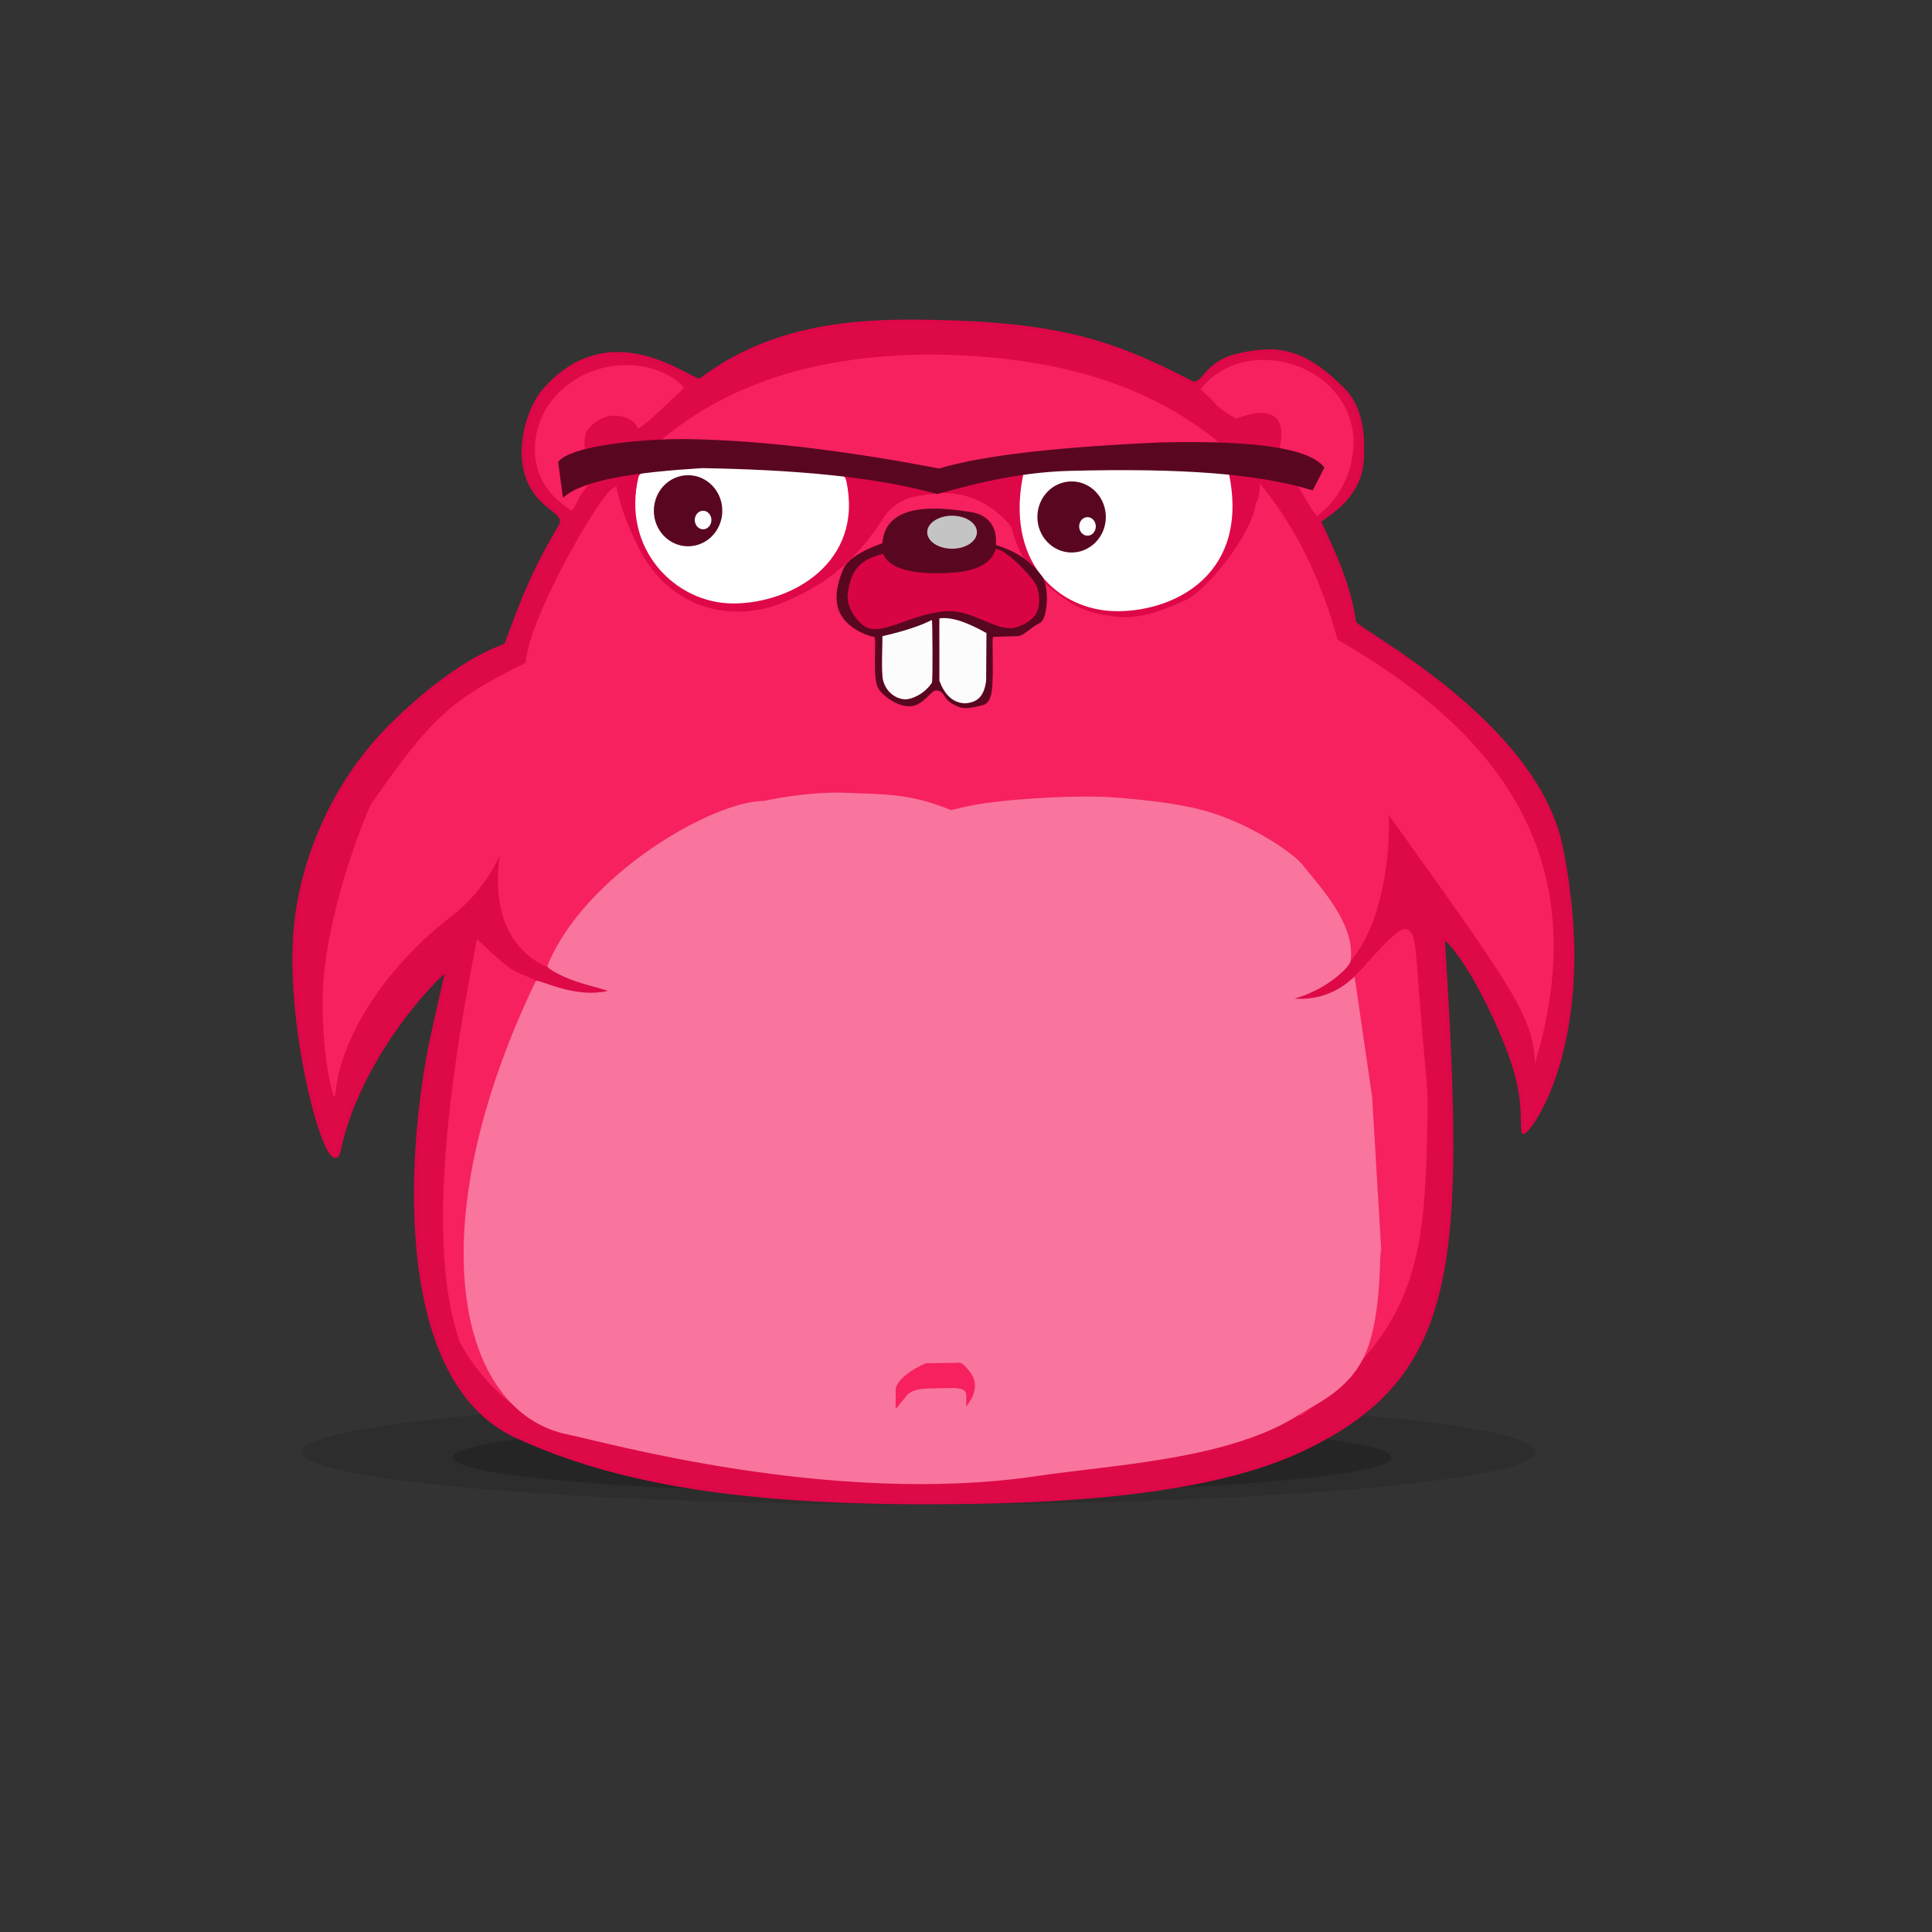 <?xml version="1.0" encoding="UTF-8" standalone="no"?>
<!DOCTYPE svg PUBLIC "-//W3C//DTD SVG 1.1//EN" "http://www.w3.org/Graphics/SVG/1.1/DTD/svg11.dtd">
<svg width="100%" height="100%" viewBox="0 0 580 580" version="1.1" xmlns="http://www.w3.org/2000/svg" xmlns:xlink="http://www.w3.org/1999/xlink" xml:space="preserve" xmlns:serif="http://www.serif.com/" style="fill-rule:evenodd;clip-rule:evenodd;stroke-linecap:round;stroke-linejoin:round;stroke-miterlimit:1.5;">
    <rect x="0" y="0" width="580" height="580" fill="#333333" stroke="none"/>
    <g transform="matrix(1.331,0,0,1.602,-88.949,-351.386)">
        <ellipse cx="274.07" cy="491.409" rx="139.102" ry="9.896" style="fill-opacity:0.11;"/>
    </g>
    <g id="_-Elipse-" serif:id="(Elipse)" transform="matrix(1.013,0,0,1.092,-0.858,-99.088)">
        <ellipse cx="274.07" cy="491.409" rx="139.102" ry="9.896" style="fill-opacity:0.184;"/>
    </g>
    <g transform="matrix(1,0,0,0.953,-14.649,3.563)">
        <path d="M294.078,97.517C332.258,98.22 348.803,103.9 371.985,116.563C376.079,118.799 375.853,110.734 385.975,108.214C398.299,105.146 406.093,106.566 417.79,118.824C424.152,125.492 423.816,135.592 423.559,141.039C422.919,154.557 410.314,159.669 410.754,160.641C415.087,170.219 419.817,181.11 421.257,192.286C421.57,194.71 475.765,223.397 483.357,263.314C495.259,325.893 472.061,355.247 471.888,352.803C471.428,346.299 472.542,340.031 466.608,324.685C457.084,300.055 447.766,289.833 447.898,292.059C453.911,393.703 452.657,429.642 405.591,452.938C378.094,466.547 335.502,469.651 292.296,469.621C237.258,469.582 200.036,463.359 169.759,448.799C131.519,430.41 137.477,354.007 144.991,320.009C146.945,311.167 148.289,303.901 148.995,302.062C150.124,299.12 123.102,325.979 116.419,358.662C113.925,370.856 100.16,320.938 103.456,287.463C103.764,284.334 106.477,250.123 134.067,222.7C155.254,201.641 166.267,200.187 166.595,199.235C173.882,178.13 177.223,172.189 182.674,162.2C185.194,157.585 178.501,157.486 174.284,149.645C169.012,139.843 172.905,125.256 177.986,119.177C198.695,94.404 222.97,117.558 224.973,115.947C247.825,97.563 275.312,97.172 294.078,97.517Z" style="fill:rgb(221,10,71);stroke:rgb(221,7,71);stroke-width:1.02px;"/>
    </g>
    <g>
        <g transform="matrix(1,0,0,1,-12.293,53.688)">
            <path d="M173.173,240.744C166.627,237.17 168.133,240.436 155.505,228.201C144.983,280.983 141.474,323.85 150.32,349.247C157.235,361.76 167.403,371.313 182.413,376.462L403.037,371.217C437.2,344.929 440.082,325.277 440.794,283.794C440.831,281.648 441.1,275.892 440.409,268.836C436.791,231.904 438.17,226.629 434.571,225.263C431.463,224.084 420.866,238.342 417.715,240.488C412.848,243.801 414.212,251.068 411.805,251.447C409.86,251.753 398.204,256.905 380.342,259.897C322.372,269.608 181.429,258.982 173.173,240.744Z" style="fill:rgb(247,33,95);"/>
        </g>
        <path d="M401.542,192.035C384.508,129.945 340.043,107.063 280.013,106.431C240.861,106.512 207.701,117.463 184.505,146.492C182.142,144.909 158.562,185.129 157.857,198.976C135.295,210.023 129.373,215.514 111.212,241.695C111.212,241.695 100.41,266.053 97.516,290.205C95.007,311.138 100.321,332.673 100.639,328.771C102.015,311.912 115.194,290.776 135.603,274.983C147.209,266.001 150.293,255.326 150.025,257.051C149.187,262.458 147.112,282.22 163.803,290.139C165.466,290.928 185.252,284.649 186.625,287.094L343.961,320.665L403.815,290.127C411.837,282.876 417.348,265.503 416.991,244.757C454.302,296.935 460.26,305.025 460.803,319.293C479.374,257.512 449.929,219.853 401.542,192.035Z" style="fill:rgb(247,33,95);"/>
        <g transform="matrix(1,0,0,1,-0.274,-13.862)">
            <path d="M188.393,123.469C195.02,123.469 201.359,125.721 205.475,130.021C205.896,130.46 202.039,133.571 198.526,137.034C197.118,138.422 191.775,143.198 191.615,142.35C190.991,139.054 182.179,135.656 176.584,143.071C175.401,144.639 175.417,150.261 177.103,152.679C178.122,154.142 180.089,154.901 179.309,156.03C176.46,160.153 176.204,160.257 174.772,162.227C173.963,163.34 172.34,167.455 171.768,167.085C165.374,162.947 160.856,157.306 160.856,148.727C160.856,134.787 173.195,123.469 188.393,123.469Z" style="fill:rgb(247,33,95);"/>
        </g>
        <g transform="matrix(1.188,0,0,1.204,-76.598,-32.13)">
            <path d="M383.675,116.438C396.276,116.438 406.507,125.588 406.507,136.857C406.507,143.991 403.205,150.905 397.467,155.239C397.004,155.588 394.873,152.015 392.78,148.305C390.586,144.415 387.178,141.031 387.244,140.816C392.622,123.278 375.54,131.803 376.893,131.112C377.06,131.027 373.448,129.515 371.602,127.345C370.063,125.535 367.763,123.858 367.879,123.709C371.42,119.2 377.127,116.438 383.675,116.438Z" style="fill:rgb(247,33,95);"/>
        </g>
    </g>
    <g transform="matrix(1.039,0,0,1,-22.486,-10.497)">
        <path d="M395.662,310.29C399.9,308.843 397.968,309.65 401.997,307.696C405.795,305.854 411.708,300.983 411.931,298.791C411.949,298.616 411.976,298.171 411.988,297.995C412.755,287.108 402.692,276.354 398.026,270.153C395.348,266.594 383.741,258.451 371.79,254.514C364.067,251.969 354.189,250.778 344.199,249.94C334.226,249.103 316.836,250.09 306.474,251.587C300.618,252.433 296.656,253.803 296.283,253.642C284.285,248.473 276.123,249.005 266.695,248.523C255.141,247.933 242.351,250.941 242.351,250.941C227.695,250.941 190.599,272.979 179.797,300.45C179.527,301.136 183.79,303.634 188.195,305.163C192.683,306.721 197.802,307.863 197.099,308.023C188.213,310.038 179.542,305.461 177.062,305.013C176.688,304.945 176.53,304.838 176.454,305.002C142.125,379.185 153.652,434.649 185.946,441.199C195.198,443.075 261.95,462.808 321.356,453.6C342.867,450.266 377.472,448.673 397.452,434.897C401.327,432.225 411.781,427.87 416.303,416.54C421.196,404.282 420.039,385.126 420.739,385.978L418.101,339.756L413.042,303.735C407.439,309.068 401.612,310.691 395.662,310.29Z" style="fill:rgb(249,117,157);"/>
    </g>
    <g transform="matrix(1.01,0,0,1.502,-1.88,-202.029)">
        <path d="M289.206,415.508C289.62,415.085 293.828,411.776 290.161,408.734C289.559,408.235 287.757,406.533 286.563,406.895L277.045,406.979C271.447,408.643 268.328,410.697 268.096,412.14L268.071,416.151L271.882,413.045C274.059,412.045 276.644,412.005 280.89,411.991C283.395,411.982 286.974,411.684 288.548,412.473C289.662,413.031 288.649,416.078 289.206,415.508Z" style="fill:rgb(247,33,95);"/>
    </g>
    <g id="_-Curva-" serif:id="(Curva)" transform="matrix(0.995,0,0,0.841,1.968,17.748)">
        <path d="M377.537,139.515L281.817,149.149L182.747,137.829C182.771,153.319 186.483,164.789 191.094,175.279C201.151,197.911 220.404,200.486 233.379,194.386C245.319,188.738 255.207,180.983 264.419,164.076C269.264,155.186 276.168,155.956 281.432,154.885C288.659,154.64 296.205,157.24 303.034,166.736C303.133,166.873 304.253,172.019 305.511,175.096C309.783,185.544 317.911,191.827 321.555,194.405C325.968,197.525 331.184,198.673 335.558,199.115C343.17,199.883 350.459,195.899 356.052,192.942C360.851,190.404 375.129,171.865 377.001,158.345C378.829,155.716 377.908,147.008 377.537,139.515Z" style="fill:rgb(222,8,72);"/>
    </g>
    <path d="M191.72,143.061C192.98,137.916 251.757,133.782 254.049,144.307C259.364,168.717 237.816,181.16 220.116,181.16C202.416,181.16 186.491,164.418 191.72,143.061Z" style="fill:white;"/>
    <g transform="matrix(1,0,0,1,115.307,2.327)">
        <path d="M192.13,138.963C193.309,133.8 251.35,129.101 253.581,139.638C259.939,169.66 237.816,181.16 220.116,181.16C202.416,181.16 185.917,166.182 192.13,138.963Z" style="fill:white;"/>
    </g>
    <path d="M291.737,153.767C295.313,154.373 299.538,156.893 298.969,163.598C298.963,163.675 303.637,164.829 307.479,167.692C310.468,169.918 311.085,170.876 312.622,172.743C315.244,175.928 314.492,185.776 312.297,186.94C308.459,188.974 307.487,190.946 305.271,190.981C303.522,191.008 299.335,191.182 298.153,191.201C297.784,191.207 298.154,197.4 298.018,202.923C297.912,207.218 297.779,211.029 294.963,211.721C293.234,212.145 290.11,212.963 288.354,212.389C282.556,210.493 284.234,207.585 281.166,207.274C279.413,207.096 277.29,211.911 273.191,212.045C269.109,212.179 264.16,208.335 263.338,205.96C261.84,201.631 263.436,190.421 262.246,191.147C262.133,191.215 258.313,190.397 254.993,187.596C248.556,182.163 251.782,174.272 253.167,170.843C255.07,166.134 264.874,163.19 264.882,163.088C265.646,153.938 274.211,150.799 291.737,153.767Z" style="fill:rgb(89,7,32);"/>
    <g transform="matrix(1.064,0,0,1.354,-19.848,-68.149)">
        <path d="M282.966,177.435C288.221,177.419 297.55,177.173 299.494,172.255C299.798,171.489 303.559,173.344 307,176.169C308.913,177.739 311.21,179.61 311.606,181.496C311.947,183.116 312.1,185.229 310.667,186.769C309.598,187.918 307.504,188.907 305.424,189.401C299.947,190.704 293.264,185.324 285.269,185.86C274.915,186.554 266.888,191.868 262.122,188.926C259.262,187.161 257.269,183.982 257.913,181.521C258.765,178.259 259.515,174.702 267.777,173.136C268.083,173.078 268.467,177.479 282.966,177.435Z" style="fill:rgb(217,4,68);"/>
    </g>
    <g transform="matrix(0.938,0,0,1,14.596,-10.136)">
        <path d="M266.848,201.203C266.845,201.187 266.849,201.173 266.861,201.159C267.026,200.982 276.205,199.374 282.697,196.244C282.865,196.163 283.042,214.585 282.687,215.095C280.242,218.607 276.049,220.124 274.176,220.08C271.28,220.013 268.059,218.029 267.065,214.349C266.401,211.891 266.945,202.377 266.861,201.28C266.859,201.251 266.853,201.226 266.848,201.203Z" style="fill:rgb(253,252,252);"/>
    </g>
    <path d="M296.143,190.058C289.425,186.265 285.042,185.182 281.997,185.655L282.012,204.357C283.559,208.488 285.973,210.99 289.643,211.139C294.212,210.916 295.514,208.079 296.044,204.437L296.143,190.058Z" style="fill:rgb(253,252,252);"/>
    <path d="M397.619,140.353C393.553,135.2 380.057,132.056 348.239,132.819C312.113,134.47 293.25,137.301 281.916,140.645C258.996,136.254 231.578,132.205 206.664,131.831C193.463,131.632 171.16,133.719 167.561,138.7L169.001,149.423C175.156,143.864 191.606,141.74 210.807,140.534C237.403,141.007 261.931,142.909 281.376,148.32C291.055,145.624 305.284,141.775 321,141.364C354.913,140.476 377.79,142.214 394.08,147.213L397.619,140.353Z" style="fill:rgb(89,7,32);"/>
    <g transform="matrix(1.015,0,0,1.012,-6.296,-5.283)">
        <ellipse cx="209.716" cy="156.732" rx="10.122" ry="10.544" style="fill:rgb(89,7,32);"/>
    </g>
    <g transform="matrix(1.015,0,0,1.012,108.842,-3.417)">
        <ellipse cx="209.716" cy="156.732" rx="10.122" ry="10.544" style="fill:rgb(89,7,32);"/>
    </g>
    <g transform="matrix(1,0,0,1,-0.718,-0.142)">
        <ellipse cx="211.79" cy="156.259" rx="2.495" ry="2.785" style="fill:white;"/>
    </g>
    <g transform="matrix(1,0,0,1,114.679,1.773)">
        <ellipse cx="211.79" cy="156.259" rx="2.495" ry="2.785" style="fill:white;"/>
    </g>
    <g transform="matrix(0.898,0,0,0.957,29.924,6.726)">
        <ellipse cx="284.959" cy="159.927" rx="8.312" ry="5.176" style="fill:rgb(196,196,196);"/>
    </g>
</svg>
